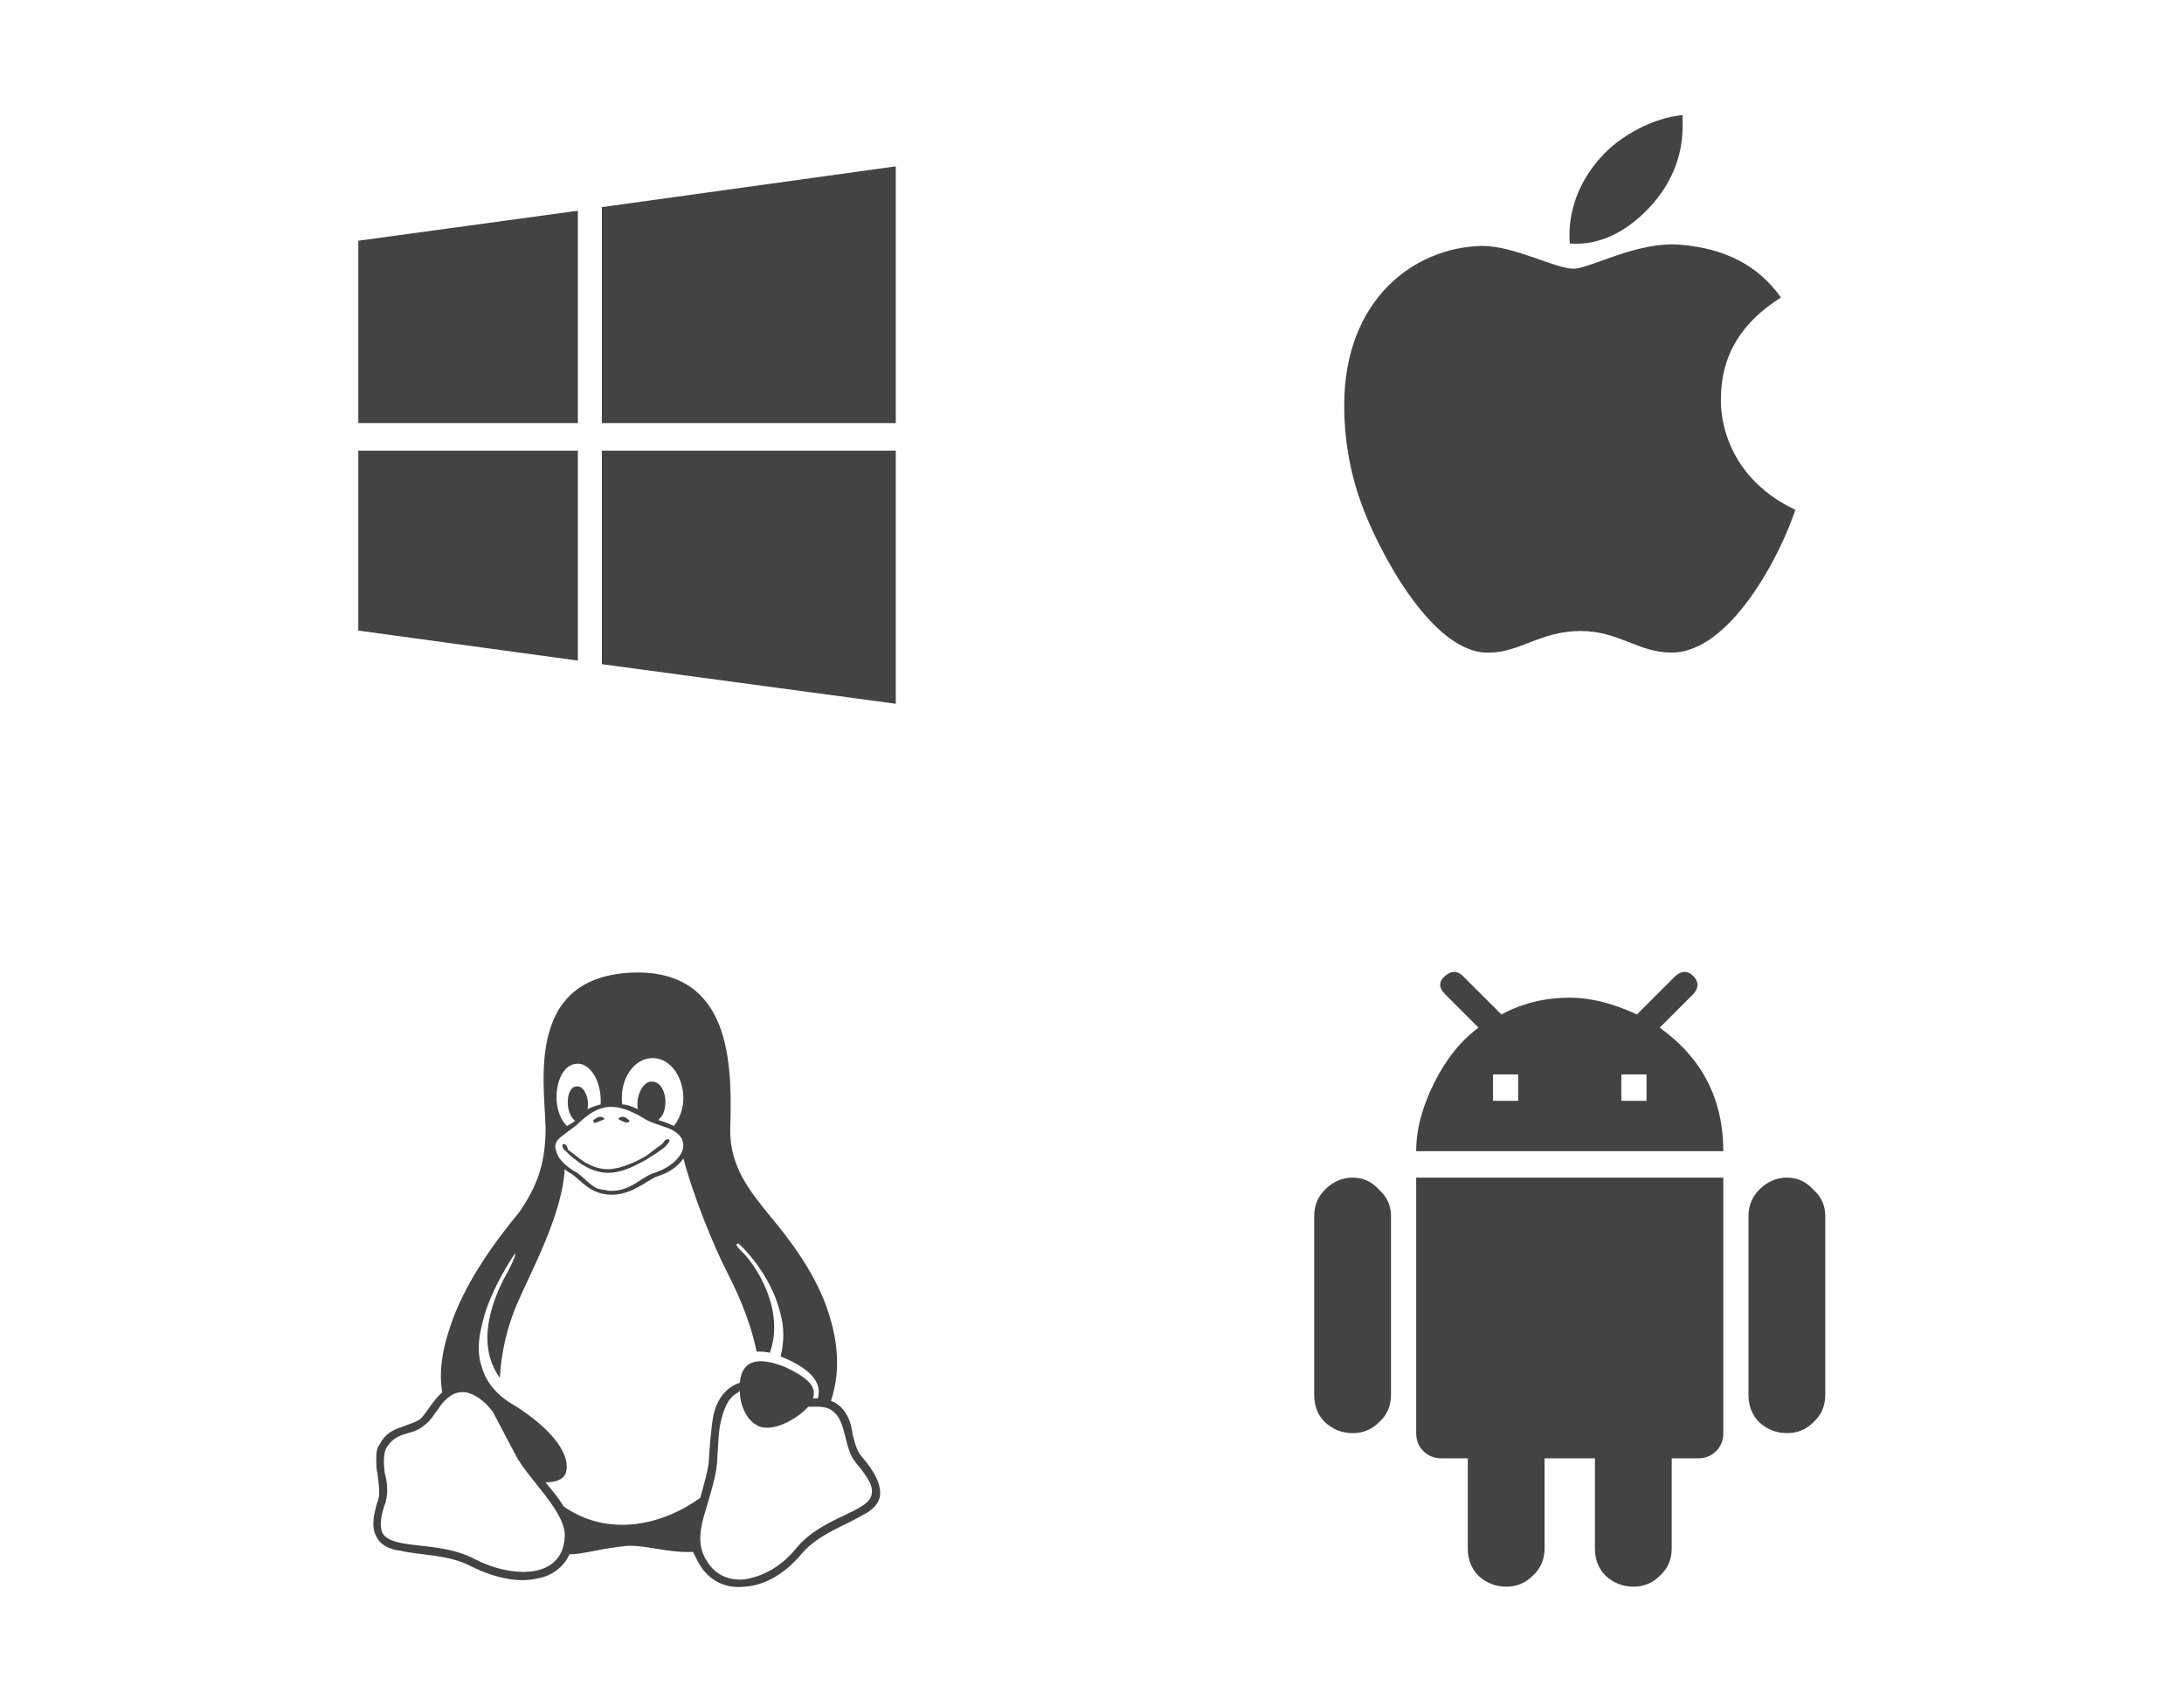 <svg width="256" height="200" viewBox="0 0 256 200" fill="none" xmlns="http://www.w3.org/2000/svg">
<path d="M42 28.219V49.594H67.734V24.703L42 28.219ZM42 73.922L67.734 77.438V52.828H42V73.922ZM70.547 77.859L105 82.5V52.828H70.547V77.859ZM70.547 24.281V49.594H105V19.5L70.547 24.281Z" fill="#434344"/>
<path d="M201.719 46.828C201.719 41.625 204.109 37.828 208.75 34.875C206.078 31.078 202.141 29.109 196.938 28.688C191.875 28.266 186.391 31.5 184.422 31.5C182.312 31.5 177.531 28.828 173.734 28.828C165.859 28.969 157.562 35.016 157.562 47.531C157.562 51.188 158.125 54.984 159.531 58.922C161.359 64.125 167.828 76.781 174.578 76.5C178.094 76.5 180.625 73.969 185.266 73.969C189.766 73.969 192.016 76.5 195.953 76.5C202.844 76.5 208.75 64.969 210.438 59.766C201.297 55.406 201.719 47.109 201.719 46.828ZM193.844 23.766C197.641 19.266 197.219 15.047 197.219 13.5C193.844 13.781 189.906 15.891 187.656 18.422C185.125 21.234 183.719 24.75 184 28.547C187.656 28.828 191.031 27 193.844 23.766Z" fill="#434344"/>
<path d="M72.938 131.438C73.078 131.438 73.219 131.578 73.359 131.578C73.5 131.578 73.781 131.578 73.781 131.438C73.781 131.297 73.5 131.156 73.359 131.016C73.078 130.875 72.797 130.875 72.656 131.016C72.516 131.016 72.516 131.156 72.516 131.156C72.516 131.297 72.797 131.297 72.938 131.438ZM69.844 131.578C70.125 131.578 70.125 131.438 70.266 131.438C70.547 131.297 70.828 131.297 70.828 131.156C70.828 131.156 70.828 131.016 70.688 131.016C70.547 130.875 70.266 130.875 69.984 131.016C69.844 131.156 69.422 131.297 69.562 131.438C69.562 131.578 69.703 131.719 69.844 131.578ZM101.063 170.812C100.5 170.25 100.219 169.266 99.938 168.141C99.797 166.875 99.375 165.75 98.531 164.906C98.391 164.766 98.109 164.625 97.969 164.484C97.828 164.344 97.547 164.344 97.406 164.203C98.672 160.406 98.109 156.609 96.844 153.094C95.297 148.875 92.484 145.219 90.375 142.688C87.844 139.594 85.594 136.781 85.594 132.562C85.734 126.094 86.297 114.141 74.906 114C60.562 114 64.219 128.625 63.938 133.125C63.797 136.359 63.094 138.891 60.844 142.125C58.172 145.359 54.375 150.422 52.688 155.766C51.844 158.297 51.422 160.828 51.844 163.219C50.859 164.062 50.156 165.328 49.453 166.172C48.891 166.734 48.047 166.875 47.062 167.297C46.078 167.578 45.094 168.141 44.531 169.266C44.109 169.828 44.109 170.391 44.109 171.094C44.109 171.656 44.109 172.219 44.25 172.781C44.391 173.906 44.531 174.891 44.391 175.594C43.688 177.703 43.547 179.109 44.109 180.094C44.531 181.078 45.656 181.641 46.922 181.781C49.312 182.344 52.547 182.203 55.219 183.609C58.031 185.016 60.844 185.578 63.094 185.016C64.641 184.734 66.047 183.75 66.75 182.203C68.438 182.203 70.406 181.5 73.5 181.219C75.609 181.078 78.281 182.062 81.234 181.922C81.375 182.203 81.516 182.484 81.656 182.766C82.781 185.156 84.891 186.281 87.281 186C89.672 185.859 92.062 184.453 94.031 182.062C96 179.812 99.094 178.828 101.203 177.562C102.328 177 103.172 176.156 103.172 175.031C103.172 173.906 102.609 172.641 101.063 170.812ZM73.359 126.375C74.766 123.281 78.141 123.281 79.547 126.234C80.531 128.344 80.109 130.594 78.984 132C78.703 131.859 78.141 131.578 77.156 131.297C77.297 131.156 77.578 130.875 77.719 130.594C78.422 128.906 77.719 126.797 76.453 126.797C75.469 126.656 74.484 128.344 74.766 130.031C74.203 129.75 73.5 129.469 72.938 129.469C72.797 128.484 72.938 127.359 73.359 126.375ZM67.734 124.688C69.141 124.688 70.547 126.656 70.406 129.469C69.844 129.609 69.422 129.75 68.859 130.031C69.141 128.766 68.438 127.219 67.594 127.359C66.328 127.359 66.188 130.312 67.312 131.297C67.453 131.438 67.594 131.297 66.469 132C64.359 130.031 65.062 124.688 67.734 124.688ZM65.766 133.266C66.609 132.562 67.734 131.859 67.734 131.719C68.438 131.156 69.703 129.75 71.672 129.75C72.656 129.75 73.922 130.172 75.328 131.016C76.172 131.578 76.875 131.719 78.422 132.281C79.688 132.844 80.391 133.688 79.969 134.953C79.547 135.938 78.422 136.922 76.734 137.484C75.188 137.906 73.922 139.734 71.391 139.594C70.828 139.453 70.406 139.453 69.984 139.312C68.859 138.75 68.297 137.766 67.172 137.203C66.047 136.5 65.344 135.656 65.203 134.953C64.922 134.25 65.203 133.688 65.766 133.266ZM66.188 180.234C65.906 185.156 60 185.016 55.641 182.766C51.422 180.516 45.938 181.781 44.812 179.672C44.531 178.969 44.531 177.844 45.234 176.016V175.875C45.516 174.891 45.375 173.625 45.094 172.641C44.953 171.516 44.953 170.531 45.234 169.828C45.797 168.844 46.5 168.422 47.344 168.141C48.75 167.719 49.031 167.719 50.156 166.734C50.859 166.031 51.422 164.906 52.125 164.203C52.828 163.5 53.531 163.078 54.656 163.219C55.781 163.5 56.766 164.203 57.75 165.469L60.422 170.531C61.828 173.344 66.469 177.281 66.188 180.234ZM66.047 176.578C65.484 175.594 64.641 174.609 63.938 173.766C65.062 173.766 66.047 173.484 66.328 172.641C66.609 171.656 66.328 170.531 65.344 169.125C63.375 166.453 59.859 164.484 59.859 164.484C58.031 163.359 56.906 161.812 56.484 160.266C55.922 158.719 56.062 157.031 56.484 155.344C57.188 152.109 59.016 149.016 60.281 147.047C60.562 146.766 60.422 147.469 59.016 150C57.891 152.25 55.641 157.453 58.594 161.531C58.734 158.578 59.438 155.625 60.562 152.953C62.25 149.016 65.906 142.406 66.188 137.062C66.328 137.203 66.75 137.484 67.031 137.625C67.594 138.047 68.156 138.609 68.719 139.031C70.547 140.438 72.797 140.297 74.766 139.172C75.609 138.75 76.312 138.188 77.016 137.906C78.422 137.484 79.406 136.781 80.109 135.797C81.234 140.156 83.766 146.344 85.312 149.297C86.156 150.984 87.844 154.359 88.688 158.438C89.109 158.438 89.672 158.438 90.234 158.578C92.062 153.516 88.547 148.172 86.859 146.625C86.297 146.062 86.156 145.781 86.578 145.781C88.266 147.328 90.656 150.422 91.5 154.078C91.922 155.625 91.922 157.312 91.5 159C93.891 159.984 96.562 161.531 95.859 163.922C95.578 163.922 95.438 163.922 95.297 163.922C95.719 162.516 94.734 161.531 92.062 160.266C89.25 159.141 87 159.141 86.719 162.094C85.031 162.656 84.047 164.062 83.625 165.891C83.344 167.438 83.203 169.406 83.062 171.516C82.922 172.641 82.5 174.047 82.078 175.594C77.578 178.828 71.25 180.234 66.047 176.578ZM102.188 175.031C102.047 177.281 96.422 177.703 93.328 181.5C91.5 183.75 89.25 184.875 87.141 185.156C85.172 185.297 83.484 184.453 82.5 182.344C81.797 180.797 82.078 179.109 82.641 177.281C83.203 175.312 83.906 173.203 84.047 171.516C84.188 169.406 84.188 167.578 84.609 166.172C85.031 164.625 85.594 163.641 86.578 163.219C86.578 163.078 86.578 163.078 86.719 163.078C86.719 164.906 87.703 166.875 89.25 167.297C91.078 167.719 93.609 166.172 94.734 164.906C96 164.906 96.984 164.766 97.828 165.609C99.234 166.875 98.953 169.969 100.359 171.516C101.766 173.203 102.328 174.188 102.188 175.031ZM66.328 134.953C66.609 135.234 67.031 135.656 67.453 135.938C68.297 136.641 69.703 137.484 71.25 137.484C72.938 137.484 74.484 136.641 75.75 135.938C76.453 135.516 77.297 134.953 77.859 134.531C78.422 133.969 78.703 133.547 78.281 133.547C77.859 133.547 77.859 133.969 77.438 134.25C76.734 134.672 76.031 135.375 75.469 135.656C74.484 136.219 72.656 137.062 71.25 137.062C69.844 137.062 68.578 136.359 67.734 135.656C67.312 135.375 66.891 134.953 66.609 134.812C66.469 134.531 66.469 134.109 66.047 134.109C65.906 134.109 65.766 134.531 66.328 134.953Z" fill="#434344"/>
<path d="M193 129.047V125.953H190.047V129.047H193ZM177.953 129.047V125.953H175V129.047H177.953ZM194.547 120.469C199.516 124.031 202 128.859 202 134.953H166C166 132.422 166.703 129.75 168.109 126.938C169.516 124.125 171.25 121.969 173.312 120.469L169.375 116.531C168.625 115.781 168.625 115.078 169.375 114.422C170.125 113.766 170.828 113.766 171.484 114.422L175.984 118.922C178.422 117.609 181.094 116.953 184 116.953C186.438 116.953 189.062 117.609 191.875 118.922L196.375 114.422C197.125 113.766 197.828 113.766 198.484 114.422C199.141 115.078 199.141 115.781 198.484 116.531L194.547 120.469ZM206.219 139.453C207.156 138.516 208.234 138.047 209.453 138.047C210.672 138.047 211.703 138.516 212.547 139.453C213.484 140.297 213.953 141.328 213.953 142.547V163.5C213.953 164.812 213.484 165.891 212.547 166.734C211.703 167.578 210.672 168 209.453 168C208.234 168 207.156 167.578 206.219 166.734C205.375 165.891 204.953 164.812 204.953 163.5V142.547C204.953 141.328 205.375 140.297 206.219 139.453ZM155.312 139.453C156.25 138.516 157.328 138.047 158.547 138.047C159.766 138.047 160.797 138.516 161.641 139.453C162.578 140.297 163.047 141.328 163.047 142.547V163.5C163.047 164.812 162.578 165.891 161.641 166.734C160.797 167.578 159.766 168 158.547 168C157.328 168 156.25 167.578 155.312 166.734C154.469 165.891 154.047 164.812 154.047 163.5V142.547C154.047 141.328 154.469 140.297 155.312 139.453ZM166 168V138.047H202V168C202 168.844 201.719 169.547 201.156 170.109C200.594 170.672 199.891 170.953 199.047 170.953H195.953V181.5C195.953 182.812 195.484 183.891 194.547 184.734C193.703 185.578 192.672 186 191.453 186C190.234 186 189.156 185.578 188.219 184.734C187.375 183.891 186.953 182.812 186.953 181.5V170.953H181.047V181.5C181.047 182.812 180.578 183.891 179.641 184.734C178.797 185.578 177.766 186 176.547 186C175.328 186 174.25 185.578 173.312 184.734C172.469 183.891 172.047 182.812 172.047 181.5V170.953H168.953C168.109 170.953 167.406 170.672 166.844 170.109C166.281 169.547 166 168.844 166 168Z" fill="#434344"/>
</svg>
